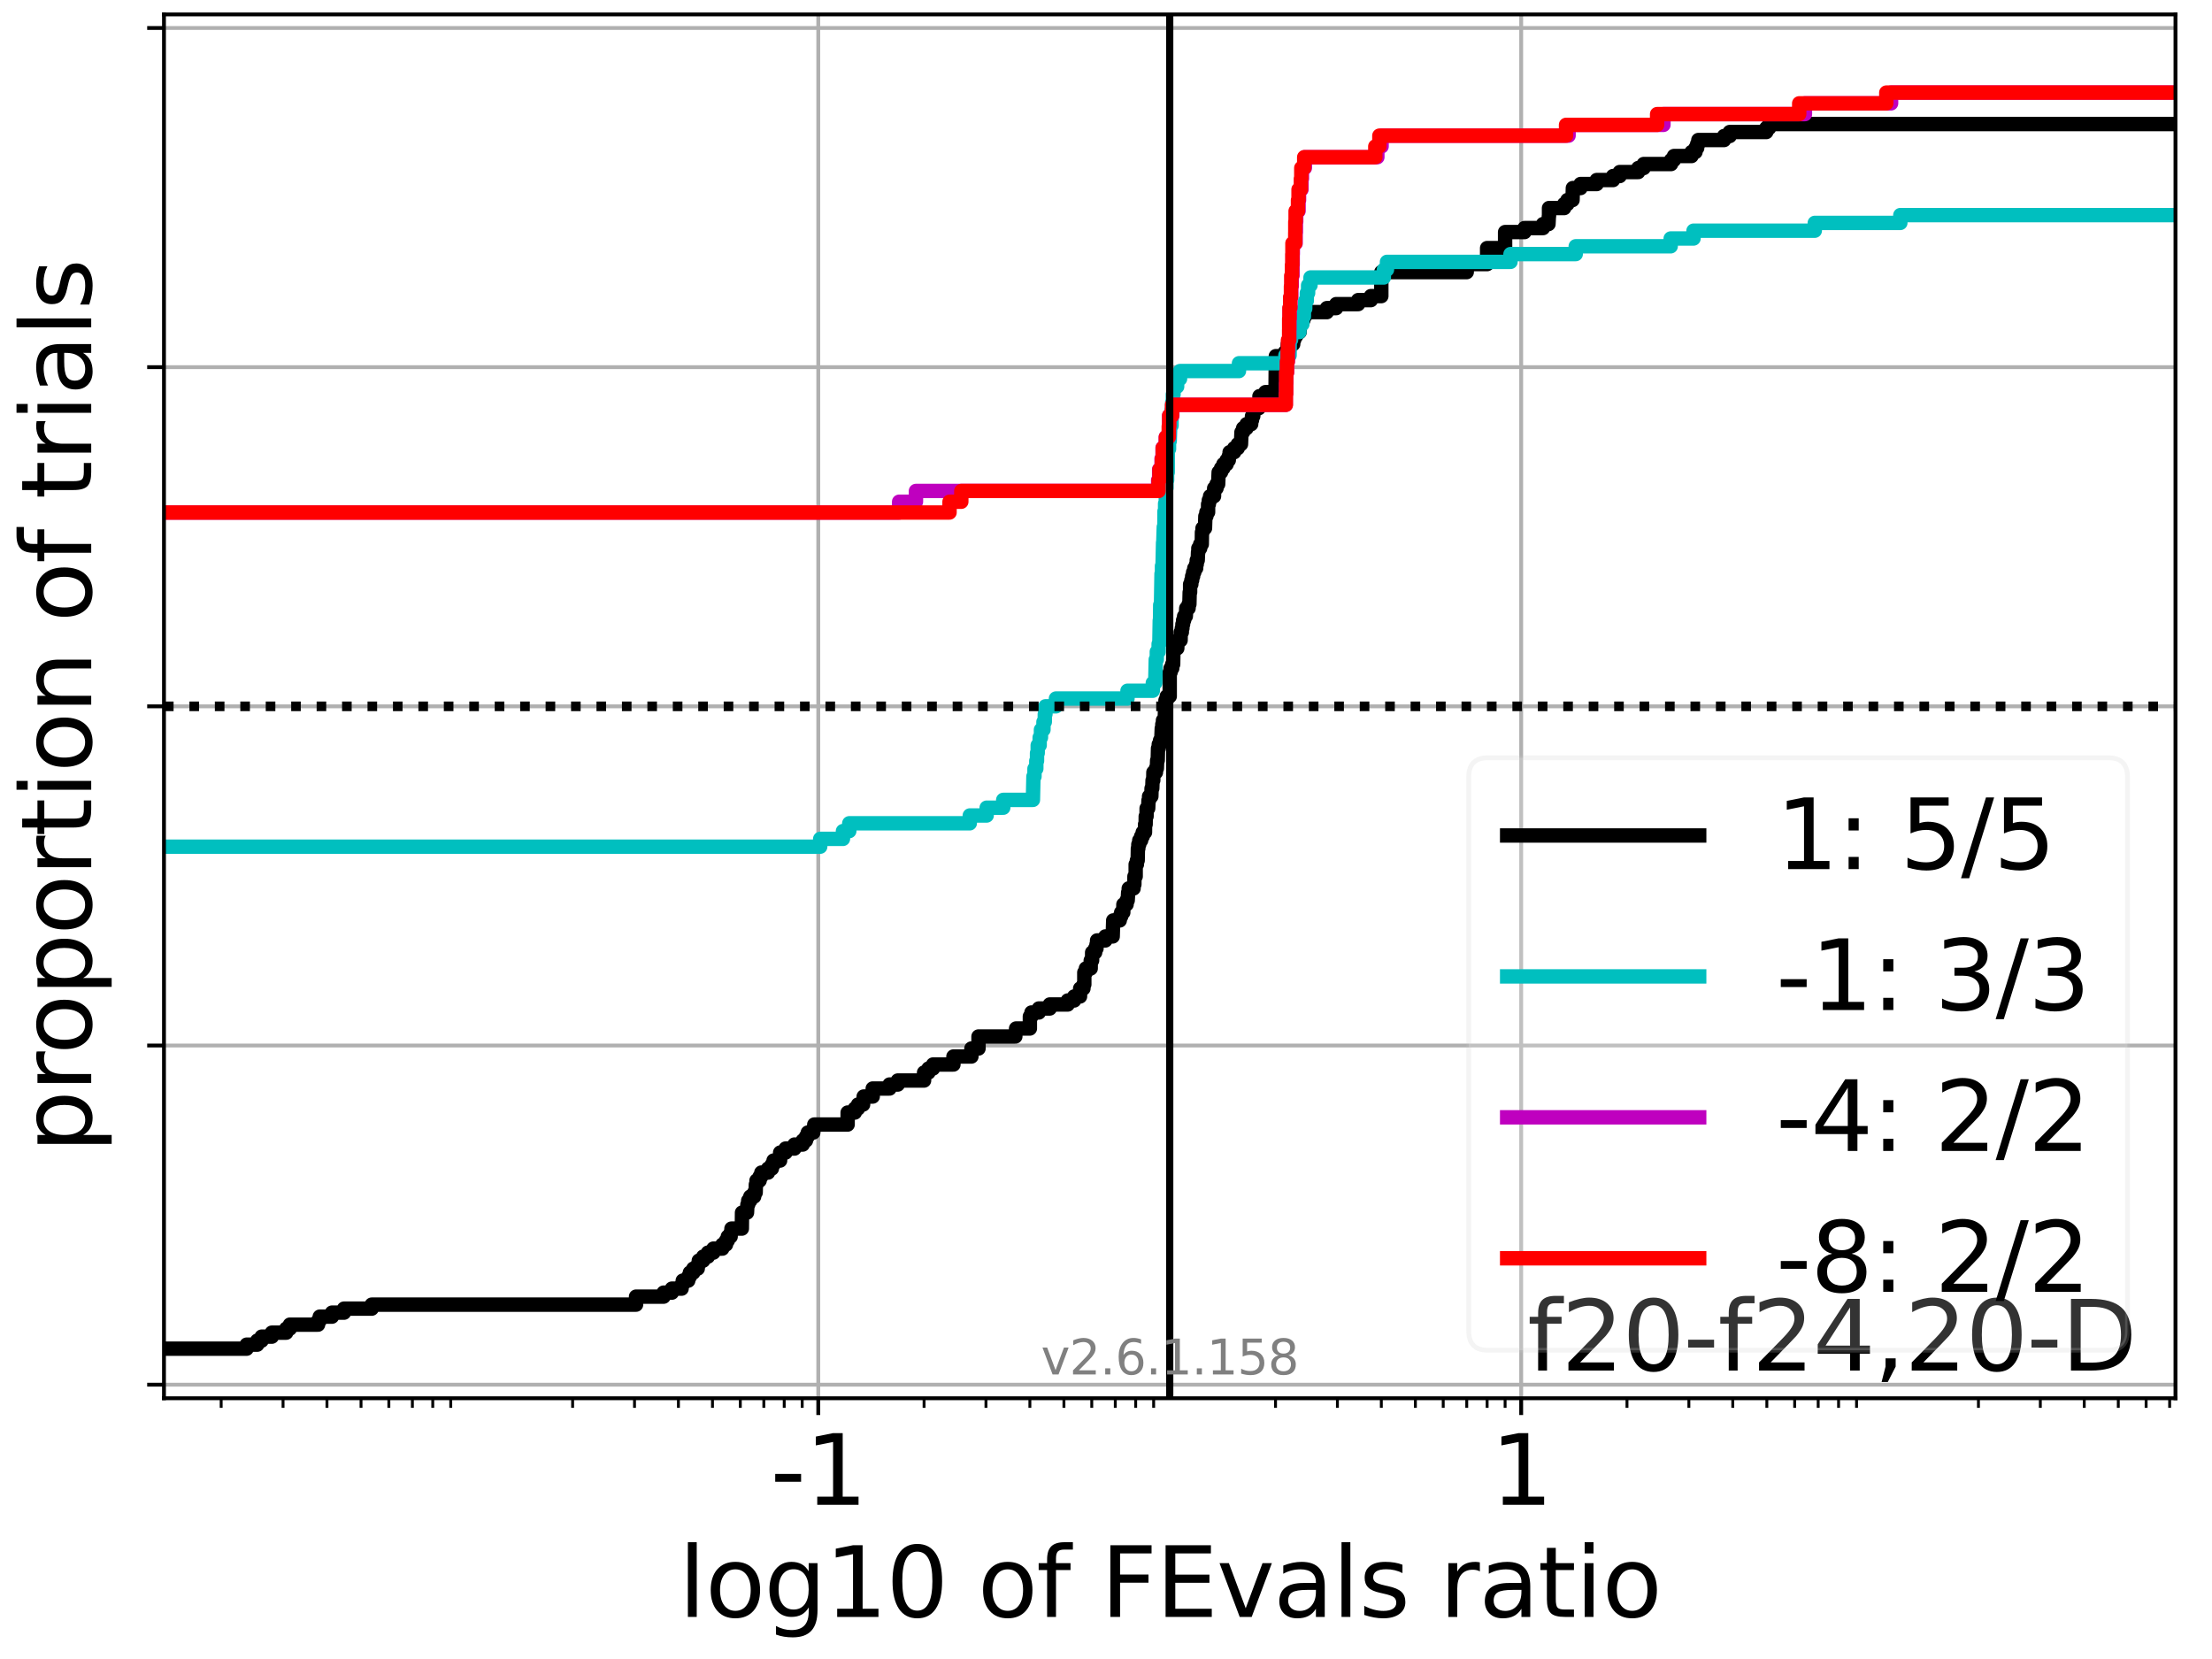<?xml version="1.0" encoding="utf-8" standalone="no"?>
<!DOCTYPE svg PUBLIC "-//W3C//DTD SVG 1.1//EN"
  "http://www.w3.org/Graphics/SVG/1.1/DTD/svg11.dtd">
<svg xmlns:xlink="http://www.w3.org/1999/xlink" width="460.8pt" height="345.6pt" viewBox="0 0 460.8 345.6" xmlns="http://www.w3.org/2000/svg" version="1.1">
 <defs>
  <style type="text/css">*{stroke-linejoin: round; stroke-linecap: butt}</style>
 </defs>
 <g id="figure_1">
  <g id="patch_1">
   <path d="M 0 345.6 
L 460.8 345.6 
L 460.8 0 
L 0 0 
z
" style="fill: #ffffff"/>
  </g>
  <g id="axes_1">
   <g id="patch_2">
    <path d="M 34.16 291.28 
L 453.192 291.28 
L 453.192 3 
L 34.16 3 
z
" style="fill: #ffffff"/>
   </g>
   <g id="matplotlib.axis_1">
    <g id="xtick_1">
     <g id="line2d_1">
      <path d="M 170.462 291.28 
L 170.462 3 
" clip-path="url(#p1297ec4965)" style="fill: none; stroke: #b0b0b0; stroke-width: 0.8; stroke-linecap: square"/>
     </g>
     <g id="line2d_2">
      <defs>
       <path id="mcdd90c1f9f" d="M 0 0 
L 0 3.5 
" style="stroke: #000000; stroke-width: 0.8"/>
      </defs>
      <g>
       <use xlink:href="#mcdd90c1f9f" x="170.462" y="291.28" style="stroke: #000000; stroke-width: 0.8"/>
      </g>
     </g>
     <g id="text_1">
      <!-- -1 -->
      <g transform="translate(160.491 313.477)scale(0.2 -0.2)">
       <defs>
        <path id="DejaVuSans-2d" d="M 313 2009 
L 1997 2009 
L 1997 1497 
L 313 1497 
L 313 2009 
z
" transform="scale(0.016)"/>
        <path id="DejaVuSans-31" d="M 794 531 
L 1825 531 
L 1825 4091 
L 703 3866 
L 703 4441 
L 1819 4666 
L 2450 4666 
L 2450 531 
L 3481 531 
L 3481 0 
L 794 0 
L 794 531 
z
" transform="scale(0.016)"/>
       </defs>
       <use xlink:href="#DejaVuSans-2d"/>
       <use xlink:href="#DejaVuSans-31" x="36.084"/>
      </g>
     </g>
    </g>
    <g id="xtick_2">
     <g id="line2d_3">
      <path d="M 316.89 291.28 
L 316.89 3 
" clip-path="url(#p1297ec4965)" style="fill: none; stroke: #b0b0b0; stroke-width: 0.8; stroke-linecap: square"/>
     </g>
     <g id="line2d_4">
      <g>
       <use xlink:href="#mcdd90c1f9f" x="316.89" y="291.28" style="stroke: #000000; stroke-width: 0.8"/>
      </g>
     </g>
     <g id="text_2">
      <!-- 1 -->
      <g transform="translate(310.528 313.477)scale(0.2 -0.2)">
       <use xlink:href="#DejaVuSans-31"/>
      </g>
     </g>
    </g>
    <g id="xtick_3">
     <g id="line2d_5">
      <defs>
       <path id="ma60622a183" d="M 0 0 
L 0 2 
" style="stroke: #000000; stroke-width: 0.6"/>
      </defs>
      <g>
       <use xlink:href="#ma60622a183" x="46.073" y="291.28" style="stroke: #000000; stroke-width: 0.6"/>
      </g>
     </g>
    </g>
    <g id="xtick_4">
     <g id="line2d_6">
      <g>
       <use xlink:href="#ma60622a183" x="58.965" y="291.28" style="stroke: #000000; stroke-width: 0.6"/>
      </g>
     </g>
    </g>
    <g id="xtick_5">
     <g id="line2d_7">
      <g>
       <use xlink:href="#ma60622a183" x="68.113" y="291.28" style="stroke: #000000; stroke-width: 0.6"/>
      </g>
     </g>
    </g>
    <g id="xtick_6">
     <g id="line2d_8">
      <g>
       <use xlink:href="#ma60622a183" x="75.208" y="291.28" style="stroke: #000000; stroke-width: 0.6"/>
      </g>
     </g>
    </g>
    <g id="xtick_7">
     <g id="line2d_9">
      <g>
       <use xlink:href="#ma60622a183" x="81.005" y="291.28" style="stroke: #000000; stroke-width: 0.6"/>
      </g>
     </g>
    </g>
    <g id="xtick_8">
     <g id="line2d_10">
      <g>
       <use xlink:href="#ma60622a183" x="85.907" y="291.28" style="stroke: #000000; stroke-width: 0.6"/>
      </g>
     </g>
    </g>
    <g id="xtick_9">
     <g id="line2d_11">
      <g>
       <use xlink:href="#ma60622a183" x="90.152" y="291.28" style="stroke: #000000; stroke-width: 0.6"/>
      </g>
     </g>
    </g>
    <g id="xtick_10">
     <g id="line2d_12">
      <g>
       <use xlink:href="#ma60622a183" x="93.898" y="291.28" style="stroke: #000000; stroke-width: 0.6"/>
      </g>
     </g>
    </g>
    <g id="xtick_11">
     <g id="line2d_13">
      <g>
       <use xlink:href="#ma60622a183" x="119.287" y="291.28" style="stroke: #000000; stroke-width: 0.6"/>
      </g>
     </g>
    </g>
    <g id="xtick_12">
     <g id="line2d_14">
      <g>
       <use xlink:href="#ma60622a183" x="132.18" y="291.28" style="stroke: #000000; stroke-width: 0.6"/>
      </g>
     </g>
    </g>
    <g id="xtick_13">
     <g id="line2d_15">
      <g>
       <use xlink:href="#ma60622a183" x="141.327" y="291.28" style="stroke: #000000; stroke-width: 0.6"/>
      </g>
     </g>
    </g>
    <g id="xtick_14">
     <g id="line2d_16">
      <g>
       <use xlink:href="#ma60622a183" x="148.422" y="291.28" style="stroke: #000000; stroke-width: 0.6"/>
      </g>
     </g>
    </g>
    <g id="xtick_15">
     <g id="line2d_17">
      <g>
       <use xlink:href="#ma60622a183" x="154.219" y="291.28" style="stroke: #000000; stroke-width: 0.6"/>
      </g>
     </g>
    </g>
    <g id="xtick_16">
     <g id="line2d_18">
      <g>
       <use xlink:href="#ma60622a183" x="159.121" y="291.28" style="stroke: #000000; stroke-width: 0.6"/>
      </g>
     </g>
    </g>
    <g id="xtick_17">
     <g id="line2d_19">
      <g>
       <use xlink:href="#ma60622a183" x="163.367" y="291.28" style="stroke: #000000; stroke-width: 0.6"/>
      </g>
     </g>
    </g>
    <g id="xtick_18">
     <g id="line2d_20">
      <g>
       <use xlink:href="#ma60622a183" x="167.112" y="291.28" style="stroke: #000000; stroke-width: 0.6"/>
      </g>
     </g>
    </g>
    <g id="xtick_19">
     <g id="line2d_21">
      <g>
       <use xlink:href="#ma60622a183" x="192.501" y="291.28" style="stroke: #000000; stroke-width: 0.6"/>
      </g>
     </g>
    </g>
    <g id="xtick_20">
     <g id="line2d_22">
      <g>
       <use xlink:href="#ma60622a183" x="205.394" y="291.28" style="stroke: #000000; stroke-width: 0.6"/>
      </g>
     </g>
    </g>
    <g id="xtick_21">
     <g id="line2d_23">
      <g>
       <use xlink:href="#ma60622a183" x="214.541" y="291.28" style="stroke: #000000; stroke-width: 0.6"/>
      </g>
     </g>
    </g>
    <g id="xtick_22">
     <g id="line2d_24">
      <g>
       <use xlink:href="#ma60622a183" x="221.636" y="291.28" style="stroke: #000000; stroke-width: 0.6"/>
      </g>
     </g>
    </g>
    <g id="xtick_23">
     <g id="line2d_25">
      <g>
       <use xlink:href="#ma60622a183" x="227.434" y="291.28" style="stroke: #000000; stroke-width: 0.6"/>
      </g>
     </g>
    </g>
    <g id="xtick_24">
     <g id="line2d_26">
      <g>
       <use xlink:href="#ma60622a183" x="232.335" y="291.28" style="stroke: #000000; stroke-width: 0.6"/>
      </g>
     </g>
    </g>
    <g id="xtick_25">
     <g id="line2d_27">
      <g>
       <use xlink:href="#ma60622a183" x="236.581" y="291.28" style="stroke: #000000; stroke-width: 0.6"/>
      </g>
     </g>
    </g>
    <g id="xtick_26">
     <g id="line2d_28">
      <g>
       <use xlink:href="#ma60622a183" x="240.326" y="291.28" style="stroke: #000000; stroke-width: 0.6"/>
      </g>
     </g>
    </g>
    <g id="xtick_27">
     <g id="line2d_29">
      <g>
       <use xlink:href="#ma60622a183" x="265.716" y="291.28" style="stroke: #000000; stroke-width: 0.6"/>
      </g>
     </g>
    </g>
    <g id="xtick_28">
     <g id="line2d_30">
      <g>
       <use xlink:href="#ma60622a183" x="278.608" y="291.28" style="stroke: #000000; stroke-width: 0.6"/>
      </g>
     </g>
    </g>
    <g id="xtick_29">
     <g id="line2d_31">
      <g>
       <use xlink:href="#ma60622a183" x="287.755" y="291.28" style="stroke: #000000; stroke-width: 0.6"/>
      </g>
     </g>
    </g>
    <g id="xtick_30">
     <g id="line2d_32">
      <g>
       <use xlink:href="#ma60622a183" x="294.851" y="291.28" style="stroke: #000000; stroke-width: 0.6"/>
      </g>
     </g>
    </g>
    <g id="xtick_31">
     <g id="line2d_33">
      <g>
       <use xlink:href="#ma60622a183" x="300.648" y="291.28" style="stroke: #000000; stroke-width: 0.6"/>
      </g>
     </g>
    </g>
    <g id="xtick_32">
     <g id="line2d_34">
      <g>
       <use xlink:href="#ma60622a183" x="305.549" y="291.28" style="stroke: #000000; stroke-width: 0.6"/>
      </g>
     </g>
    </g>
    <g id="xtick_33">
     <g id="line2d_35">
      <g>
       <use xlink:href="#ma60622a183" x="309.795" y="291.28" style="stroke: #000000; stroke-width: 0.6"/>
      </g>
     </g>
    </g>
    <g id="xtick_34">
     <g id="line2d_36">
      <g>
       <use xlink:href="#ma60622a183" x="313.54" y="291.28" style="stroke: #000000; stroke-width: 0.6"/>
      </g>
     </g>
    </g>
    <g id="xtick_35">
     <g id="line2d_37">
      <g>
       <use xlink:href="#ma60622a183" x="338.93" y="291.28" style="stroke: #000000; stroke-width: 0.6"/>
      </g>
     </g>
    </g>
    <g id="xtick_36">
     <g id="line2d_38">
      <g>
       <use xlink:href="#ma60622a183" x="351.822" y="291.28" style="stroke: #000000; stroke-width: 0.6"/>
      </g>
     </g>
    </g>
    <g id="xtick_37">
     <g id="line2d_39">
      <g>
       <use xlink:href="#ma60622a183" x="360.97" y="291.28" style="stroke: #000000; stroke-width: 0.6"/>
      </g>
     </g>
    </g>
    <g id="xtick_38">
     <g id="line2d_40">
      <g>
       <use xlink:href="#ma60622a183" x="368.065" y="291.28" style="stroke: #000000; stroke-width: 0.6"/>
      </g>
     </g>
    </g>
    <g id="xtick_39">
     <g id="line2d_41">
      <g>
       <use xlink:href="#ma60622a183" x="373.862" y="291.28" style="stroke: #000000; stroke-width: 0.6"/>
      </g>
     </g>
    </g>
    <g id="xtick_40">
     <g id="line2d_42">
      <g>
       <use xlink:href="#ma60622a183" x="378.763" y="291.28" style="stroke: #000000; stroke-width: 0.6"/>
      </g>
     </g>
    </g>
    <g id="xtick_41">
     <g id="line2d_43">
      <g>
       <use xlink:href="#ma60622a183" x="383.009" y="291.28" style="stroke: #000000; stroke-width: 0.6"/>
      </g>
     </g>
    </g>
    <g id="xtick_42">
     <g id="line2d_44">
      <g>
       <use xlink:href="#ma60622a183" x="386.754" y="291.28" style="stroke: #000000; stroke-width: 0.6"/>
      </g>
     </g>
    </g>
    <g id="xtick_43">
     <g id="line2d_45">
      <g>
       <use xlink:href="#ma60622a183" x="412.144" y="291.28" style="stroke: #000000; stroke-width: 0.6"/>
      </g>
     </g>
    </g>
    <g id="xtick_44">
     <g id="line2d_46">
      <g>
       <use xlink:href="#ma60622a183" x="425.036" y="291.28" style="stroke: #000000; stroke-width: 0.6"/>
      </g>
     </g>
    </g>
    <g id="xtick_45">
     <g id="line2d_47">
      <g>
       <use xlink:href="#ma60622a183" x="434.184" y="291.28" style="stroke: #000000; stroke-width: 0.6"/>
      </g>
     </g>
    </g>
    <g id="xtick_46">
     <g id="line2d_48">
      <g>
       <use xlink:href="#ma60622a183" x="441.279" y="291.28" style="stroke: #000000; stroke-width: 0.6"/>
      </g>
     </g>
    </g>
    <g id="xtick_47">
     <g id="line2d_49">
      <g>
       <use xlink:href="#ma60622a183" x="447.076" y="291.28" style="stroke: #000000; stroke-width: 0.6"/>
      </g>
     </g>
    </g>
    <g id="xtick_48">
     <g id="line2d_50">
      <g>
       <use xlink:href="#ma60622a183" x="451.978" y="291.28" style="stroke: #000000; stroke-width: 0.6"/>
      </g>
     </g>
    </g>
    <g id="text_3">
     <!-- log10 of FEvals ratio -->
     <g transform="translate(141.371 336.833)scale(0.2 -0.2)">
      <defs>
       <path id="DejaVuSans-6c" d="M 603 4863 
L 1178 4863 
L 1178 0 
L 603 0 
L 603 4863 
z
" transform="scale(0.016)"/>
       <path id="DejaVuSans-6f" d="M 1959 3097 
Q 1497 3097 1228 2736 
Q 959 2375 959 1747 
Q 959 1119 1226 758 
Q 1494 397 1959 397 
Q 2419 397 2687 759 
Q 2956 1122 2956 1747 
Q 2956 2369 2687 2733 
Q 2419 3097 1959 3097 
z
M 1959 3584 
Q 2709 3584 3137 3096 
Q 3566 2609 3566 1747 
Q 3566 888 3137 398 
Q 2709 -91 1959 -91 
Q 1206 -91 779 398 
Q 353 888 353 1747 
Q 353 2609 779 3096 
Q 1206 3584 1959 3584 
z
" transform="scale(0.016)"/>
       <path id="DejaVuSans-67" d="M 2906 1791 
Q 2906 2416 2648 2759 
Q 2391 3103 1925 3103 
Q 1463 3103 1205 2759 
Q 947 2416 947 1791 
Q 947 1169 1205 825 
Q 1463 481 1925 481 
Q 2391 481 2648 825 
Q 2906 1169 2906 1791 
z
M 3481 434 
Q 3481 -459 3084 -895 
Q 2688 -1331 1869 -1331 
Q 1566 -1331 1297 -1286 
Q 1028 -1241 775 -1147 
L 775 -588 
Q 1028 -725 1275 -790 
Q 1522 -856 1778 -856 
Q 2344 -856 2625 -561 
Q 2906 -266 2906 331 
L 2906 616 
Q 2728 306 2450 153 
Q 2172 0 1784 0 
Q 1141 0 747 490 
Q 353 981 353 1791 
Q 353 2603 747 3093 
Q 1141 3584 1784 3584 
Q 2172 3584 2450 3431 
Q 2728 3278 2906 2969 
L 2906 3500 
L 3481 3500 
L 3481 434 
z
" transform="scale(0.016)"/>
       <path id="DejaVuSans-30" d="M 2034 4250 
Q 1547 4250 1301 3770 
Q 1056 3291 1056 2328 
Q 1056 1369 1301 889 
Q 1547 409 2034 409 
Q 2525 409 2770 889 
Q 3016 1369 3016 2328 
Q 3016 3291 2770 3770 
Q 2525 4250 2034 4250 
z
M 2034 4750 
Q 2819 4750 3233 4129 
Q 3647 3509 3647 2328 
Q 3647 1150 3233 529 
Q 2819 -91 2034 -91 
Q 1250 -91 836 529 
Q 422 1150 422 2328 
Q 422 3509 836 4129 
Q 1250 4750 2034 4750 
z
" transform="scale(0.016)"/>
       <path id="DejaVuSans-20" transform="scale(0.016)"/>
       <path id="DejaVuSans-66" d="M 2375 4863 
L 2375 4384 
L 1825 4384 
Q 1516 4384 1395 4259 
Q 1275 4134 1275 3809 
L 1275 3500 
L 2222 3500 
L 2222 3053 
L 1275 3053 
L 1275 0 
L 697 0 
L 697 3053 
L 147 3053 
L 147 3500 
L 697 3500 
L 697 3744 
Q 697 4328 969 4595 
Q 1241 4863 1831 4863 
L 2375 4863 
z
" transform="scale(0.016)"/>
       <path id="DejaVuSans-46" d="M 628 4666 
L 3309 4666 
L 3309 4134 
L 1259 4134 
L 1259 2759 
L 3109 2759 
L 3109 2228 
L 1259 2228 
L 1259 0 
L 628 0 
L 628 4666 
z
" transform="scale(0.016)"/>
       <path id="DejaVuSans-45" d="M 628 4666 
L 3578 4666 
L 3578 4134 
L 1259 4134 
L 1259 2753 
L 3481 2753 
L 3481 2222 
L 1259 2222 
L 1259 531 
L 3634 531 
L 3634 0 
L 628 0 
L 628 4666 
z
" transform="scale(0.016)"/>
       <path id="DejaVuSans-76" d="M 191 3500 
L 800 3500 
L 1894 563 
L 2988 3500 
L 3597 3500 
L 2284 0 
L 1503 0 
L 191 3500 
z
" transform="scale(0.016)"/>
       <path id="DejaVuSans-61" d="M 2194 1759 
Q 1497 1759 1228 1600 
Q 959 1441 959 1056 
Q 959 750 1161 570 
Q 1363 391 1709 391 
Q 2188 391 2477 730 
Q 2766 1069 2766 1631 
L 2766 1759 
L 2194 1759 
z
M 3341 1997 
L 3341 0 
L 2766 0 
L 2766 531 
Q 2569 213 2275 61 
Q 1981 -91 1556 -91 
Q 1019 -91 701 211 
Q 384 513 384 1019 
Q 384 1609 779 1909 
Q 1175 2209 1959 2209 
L 2766 2209 
L 2766 2266 
Q 2766 2663 2505 2880 
Q 2244 3097 1772 3097 
Q 1472 3097 1187 3025 
Q 903 2953 641 2809 
L 641 3341 
Q 956 3463 1253 3523 
Q 1550 3584 1831 3584 
Q 2591 3584 2966 3190 
Q 3341 2797 3341 1997 
z
" transform="scale(0.016)"/>
       <path id="DejaVuSans-73" d="M 2834 3397 
L 2834 2853 
Q 2591 2978 2328 3040 
Q 2066 3103 1784 3103 
Q 1356 3103 1142 2972 
Q 928 2841 928 2578 
Q 928 2378 1081 2264 
Q 1234 2150 1697 2047 
L 1894 2003 
Q 2506 1872 2764 1633 
Q 3022 1394 3022 966 
Q 3022 478 2636 193 
Q 2250 -91 1575 -91 
Q 1294 -91 989 -36 
Q 684 19 347 128 
L 347 722 
Q 666 556 975 473 
Q 1284 391 1588 391 
Q 1994 391 2212 530 
Q 2431 669 2431 922 
Q 2431 1156 2273 1281 
Q 2116 1406 1581 1522 
L 1381 1569 
Q 847 1681 609 1914 
Q 372 2147 372 2553 
Q 372 3047 722 3315 
Q 1072 3584 1716 3584 
Q 2034 3584 2315 3537 
Q 2597 3491 2834 3397 
z
" transform="scale(0.016)"/>
       <path id="DejaVuSans-72" d="M 2631 2963 
Q 2534 3019 2420 3045 
Q 2306 3072 2169 3072 
Q 1681 3072 1420 2755 
Q 1159 2438 1159 1844 
L 1159 0 
L 581 0 
L 581 3500 
L 1159 3500 
L 1159 2956 
Q 1341 3275 1631 3429 
Q 1922 3584 2338 3584 
Q 2397 3584 2469 3576 
Q 2541 3569 2628 3553 
L 2631 2963 
z
" transform="scale(0.016)"/>
       <path id="DejaVuSans-74" d="M 1172 4494 
L 1172 3500 
L 2356 3500 
L 2356 3053 
L 1172 3053 
L 1172 1153 
Q 1172 725 1289 603 
Q 1406 481 1766 481 
L 2356 481 
L 2356 0 
L 1766 0 
Q 1100 0 847 248 
Q 594 497 594 1153 
L 594 3053 
L 172 3053 
L 172 3500 
L 594 3500 
L 594 4494 
L 1172 4494 
z
" transform="scale(0.016)"/>
       <path id="DejaVuSans-69" d="M 603 3500 
L 1178 3500 
L 1178 0 
L 603 0 
L 603 3500 
z
M 603 4863 
L 1178 4863 
L 1178 4134 
L 603 4134 
L 603 4863 
z
" transform="scale(0.016)"/>
      </defs>
      <use xlink:href="#DejaVuSans-6c"/>
      <use xlink:href="#DejaVuSans-6f" x="27.783"/>
      <use xlink:href="#DejaVuSans-67" x="88.965"/>
      <use xlink:href="#DejaVuSans-31" x="152.441"/>
      <use xlink:href="#DejaVuSans-30" x="216.064"/>
      <use xlink:href="#DejaVuSans-20" x="279.688"/>
      <use xlink:href="#DejaVuSans-6f" x="311.475"/>
      <use xlink:href="#DejaVuSans-66" x="372.656"/>
      <use xlink:href="#DejaVuSans-20" x="407.861"/>
      <use xlink:href="#DejaVuSans-46" x="439.648"/>
      <use xlink:href="#DejaVuSans-45" x="497.168"/>
      <use xlink:href="#DejaVuSans-76" x="560.352"/>
      <use xlink:href="#DejaVuSans-61" x="619.531"/>
      <use xlink:href="#DejaVuSans-6c" x="680.811"/>
      <use xlink:href="#DejaVuSans-73" x="708.594"/>
      <use xlink:href="#DejaVuSans-20" x="760.693"/>
      <use xlink:href="#DejaVuSans-72" x="792.48"/>
      <use xlink:href="#DejaVuSans-61" x="833.594"/>
      <use xlink:href="#DejaVuSans-74" x="894.873"/>
      <use xlink:href="#DejaVuSans-69" x="934.082"/>
      <use xlink:href="#DejaVuSans-6f" x="961.865"/>
     </g>
    </g>
   </g>
   <g id="matplotlib.axis_2">
    <g id="ytick_1">
     <g id="line2d_51">
      <path d="M 34.16 288.454 
L 453.192 288.454 
" clip-path="url(#p1297ec4965)" style="fill: none; stroke: #b0b0b0; stroke-width: 0.8; stroke-linecap: square"/>
     </g>
     <g id="line2d_52">
      <defs>
       <path id="mad580f0275" d="M 0 0 
L -3.5 0 
" style="stroke: #000000; stroke-width: 0.8"/>
      </defs>
      <g>
       <use xlink:href="#mad580f0275" x="34.16" y="288.454" style="stroke: #000000; stroke-width: 0.8"/>
      </g>
     </g>
    </g>
    <g id="ytick_2">
     <g id="line2d_53">
      <path d="M 34.16 217.797 
L 453.192 217.797 
" clip-path="url(#p1297ec4965)" style="fill: none; stroke: #b0b0b0; stroke-width: 0.8; stroke-linecap: square"/>
     </g>
     <g id="line2d_54">
      <g>
       <use xlink:href="#mad580f0275" x="34.16" y="217.797" style="stroke: #000000; stroke-width: 0.8"/>
      </g>
     </g>
    </g>
    <g id="ytick_3">
     <g id="line2d_55">
      <path d="M 34.16 147.14 
L 453.192 147.14 
" clip-path="url(#p1297ec4965)" style="fill: none; stroke: #b0b0b0; stroke-width: 0.8; stroke-linecap: square"/>
     </g>
     <g id="line2d_56">
      <g>
       <use xlink:href="#mad580f0275" x="34.16" y="147.14" style="stroke: #000000; stroke-width: 0.8"/>
      </g>
     </g>
    </g>
    <g id="ytick_4">
     <g id="line2d_57">
      <path d="M 34.16 76.483 
L 453.192 76.483 
" clip-path="url(#p1297ec4965)" style="fill: none; stroke: #b0b0b0; stroke-width: 0.8; stroke-linecap: square"/>
     </g>
     <g id="line2d_58">
      <g>
       <use xlink:href="#mad580f0275" x="34.16" y="76.483" style="stroke: #000000; stroke-width: 0.8"/>
      </g>
     </g>
    </g>
    <g id="ytick_5">
     <g id="line2d_59">
      <path d="M 34.16 5.826 
L 453.192 5.826 
" clip-path="url(#p1297ec4965)" style="fill: none; stroke: #b0b0b0; stroke-width: 0.8; stroke-linecap: square"/>
     </g>
     <g id="line2d_60">
      <g>
       <use xlink:href="#mad580f0275" x="34.16" y="5.826" style="stroke: #000000; stroke-width: 0.8"/>
      </g>
     </g>
    </g>
    <g id="text_4">
     <!-- proportion of trials -->
     <g transform="translate(19.001 240.146)rotate(-90)scale(0.2 -0.2)">
      <defs>
       <path id="DejaVuSans-70" d="M 1159 525 
L 1159 -1331 
L 581 -1331 
L 581 3500 
L 1159 3500 
L 1159 2969 
Q 1341 3281 1617 3432 
Q 1894 3584 2278 3584 
Q 2916 3584 3314 3078 
Q 3713 2572 3713 1747 
Q 3713 922 3314 415 
Q 2916 -91 2278 -91 
Q 1894 -91 1617 61 
Q 1341 213 1159 525 
z
M 3116 1747 
Q 3116 2381 2855 2742 
Q 2594 3103 2138 3103 
Q 1681 3103 1420 2742 
Q 1159 2381 1159 1747 
Q 1159 1113 1420 752 
Q 1681 391 2138 391 
Q 2594 391 2855 752 
Q 3116 1113 3116 1747 
z
" transform="scale(0.016)"/>
       <path id="DejaVuSans-6e" d="M 3513 2113 
L 3513 0 
L 2938 0 
L 2938 2094 
Q 2938 2591 2744 2837 
Q 2550 3084 2163 3084 
Q 1697 3084 1428 2787 
Q 1159 2491 1159 1978 
L 1159 0 
L 581 0 
L 581 3500 
L 1159 3500 
L 1159 2956 
Q 1366 3272 1645 3428 
Q 1925 3584 2291 3584 
Q 2894 3584 3203 3211 
Q 3513 2838 3513 2113 
z
" transform="scale(0.016)"/>
      </defs>
      <use xlink:href="#DejaVuSans-70"/>
      <use xlink:href="#DejaVuSans-72" x="63.477"/>
      <use xlink:href="#DejaVuSans-6f" x="102.34"/>
      <use xlink:href="#DejaVuSans-70" x="163.521"/>
      <use xlink:href="#DejaVuSans-6f" x="226.998"/>
      <use xlink:href="#DejaVuSans-72" x="288.18"/>
      <use xlink:href="#DejaVuSans-74" x="329.293"/>
      <use xlink:href="#DejaVuSans-69" x="368.502"/>
      <use xlink:href="#DejaVuSans-6f" x="396.285"/>
      <use xlink:href="#DejaVuSans-6e" x="457.467"/>
      <use xlink:href="#DejaVuSans-20" x="520.846"/>
      <use xlink:href="#DejaVuSans-6f" x="552.633"/>
      <use xlink:href="#DejaVuSans-66" x="613.814"/>
      <use xlink:href="#DejaVuSans-20" x="649.02"/>
      <use xlink:href="#DejaVuSans-74" x="680.807"/>
      <use xlink:href="#DejaVuSans-72" x="720.016"/>
      <use xlink:href="#DejaVuSans-69" x="761.129"/>
      <use xlink:href="#DejaVuSans-61" x="788.912"/>
      <use xlink:href="#DejaVuSans-6c" x="850.191"/>
      <use xlink:href="#DejaVuSans-73" x="877.975"/>
     </g>
    </g>
   </g>
   <g id="line2d_61">
    <path d="M 34.16 280.95 
L 51.385 280.95 
L 51.385 280.117 
L 53.588 280.117 
L 53.588 279.283 
L 54.506 279.283 
L 54.506 278.449 
L 56.63 278.449 
L 56.63 277.616 
L 59.628 277.616 
L 59.628 276.782 
L 60.389 276.782 
L 60.389 275.948 
L 66.258 275.948 
L 66.258 275.114 
L 66.613 275.114 
L 66.613 274.281 
L 69.158 274.281 
L 69.158 273.447 
L 71.665 273.447 
L 71.665 272.613 
L 77.437 272.613 
L 77.437 271.78 
L 132.499 271.78 
L 132.499 270.112 
L 138.243 270.112 
L 138.243 269.278 
L 139.967 269.278 
L 139.967 268.445 
L 141.988 268.445 
L 141.988 267.611 
L 142.229 267.611 
L 142.229 266.777 
L 143.37 266.777 
L 143.37 265.944 
L 143.712 265.944 
L 143.712 265.11 
L 144.433 265.11 
L 144.433 264.276 
L 145.351 264.276 
L 145.351 263.442 
L 145.574 263.442 
L 145.574 262.609 
L 146.491 262.609 
L 146.491 261.775 
L 147.475 261.775 
L 147.475 260.941 
L 148.616 260.941 
L 148.616 260.108 
L 150.473 260.108 
L 150.473 259.274 
L 151.234 259.274 
L 151.234 258.44 
L 151.614 258.44 
L 151.614 257.606 
L 152.209 257.606 
L 152.209 256.773 
L 152.375 256.773 
L 152.375 255.939 
L 154.539 255.939 
L 154.574 252.604 
L 155.616 252.604 
L 155.698 250.937 
L 155.868 250.937 
L 155.868 250.103 
L 156.298 250.103 
L 156.298 249.269 
L 157.102 249.269 
L 157.102 248.436 
L 157.422 248.436 
L 157.458 246.768 
L 157.592 246.768 
L 157.592 245.935 
L 158.243 245.935 
L 158.243 245.101 
L 158.599 245.101 
L 158.599 244.267 
L 160.003 244.267 
L 160.003 243.433 
L 160.794 243.433 
L 160.794 242.6 
L 161.144 242.6 
L 161.144 241.766 
L 162.51 241.766 
L 162.518 240.099 
L 163.651 240.099 
L 163.651 239.265 
L 165.498 239.265 
L 165.498 238.431 
L 167.222 238.431 
L 167.222 237.597 
L 167.903 237.597 
L 167.903 236.764 
L 168.282 236.764 
L 168.282 235.93 
L 169.423 235.93 
L 169.423 235.096 
L 169.627 235.096 
L 169.627 234.263 
L 176.579 234.263 
L 176.579 231.761 
L 178.076 231.761 
L 178.076 230.928 
L 178.744 230.928 
L 178.744 230.094 
L 179.8 230.094 
L 179.8 229.26 
L 179.919 229.26 
L 179.919 228.427 
L 181.803 228.427 
L 181.803 226.759 
L 185.306 226.759 
L 185.306 225.926 
L 187.03 225.926 
L 187.03 225.092 
L 192.501 225.092 
L 192.501 223.424 
L 193.422 223.424 
L 193.422 222.591 
L 194.372 222.591 
L 194.372 221.757 
L 198.618 221.757 
L 198.618 220.09 
L 202.363 220.09 
L 202.363 218.422 
L 203.842 218.422 
L 203.842 215.921 
L 211.511 215.921 
L 211.511 215.087 
L 211.67 215.087 
L 211.67 214.254 
L 214.541 214.254 
L 214.541 211.752 
L 214.87 211.752 
L 214.87 210.919 
L 216.412 210.919 
L 216.412 210.085 
L 218.686 210.085 
L 218.686 209.251 
L 222.431 209.251 
L 222.431 208.418 
L 223.767 208.418 
L 223.767 207.584 
L 224.986 207.584 
L 225.018 205.917 
L 225.701 205.917 
L 225.701 205.083 
L 225.882 205.083 
L 225.882 202.582 
L 226.211 202.582 
L 226.211 201.748 
L 227.212 201.748 
L 227.221 200.081 
L 227.506 200.081 
L 227.512 198.413 
L 228.139 198.413 
L 228.139 197.579 
L 228.422 197.579 
L 228.422 196.746 
L 228.54 196.746 
L 228.54 195.912 
L 230.264 195.912 
L 230.264 195.078 
L 231.795 195.078 
L 231.902 191.743 
L 233.262 191.743 
L 233.262 190.91 
L 233.559 190.91 
L 233.559 190.076 
L 234.001 190.076 
L 234.023 188.409 
L 234.686 188.409 
L 234.686 187.575 
L 234.919 187.575 
L 235.017 185.907 
L 235.135 185.907 
L 235.135 185.074 
L 236.142 185.074 
L 236.142 184.24 
L 236.311 184.24 
L 236.327 182.573 
L 236.581 182.573 
L 236.581 180.072 
L 236.836 180.072 
L 236.836 179.238 
L 237 179.238 
L 237.044 176.737 
L 237.137 176.737 
L 237.137 175.903 
L 237.329 175.903 
L 237.329 175.069 
L 237.717 175.069 
L 237.717 174.236 
L 238.044 174.236 
L 238.044 173.402 
L 238.523 173.402 
L 238.538 171.734 
L 238.657 171.734 
L 238.676 170.067 
L 238.847 170.067 
L 238.861 168.4 
L 239.188 168.4 
L 239.253 166.732 
L 239.371 166.732 
L 239.371 165.898 
L 239.849 165.898 
L 239.891 164.231 
L 240.041 164.231 
L 240.098 162.564 
L 240.247 162.564 
L 240.269 160.896 
L 240.802 160.896 
L 240.802 160.062 
L 240.996 160.062 
L 241.058 158.395 
L 241.176 158.395 
L 241.237 155.894 
L 241.392 155.894 
L 241.392 155.06 
L 241.665 155.06 
L 241.665 154.227 
L 241.912 154.227 
L 242.018 151.725 
L 242.132 151.725 
L 242.132 150.892 
L 242.268 150.892 
L 242.268 150.058 
L 242.627 150.058 
L 242.733 146.723 
L 242.792 146.723 
L 242.792 145.889 
L 243.054 145.889 
L 243.054 145.056 
L 243.676 145.056 
L 243.676 140.053 
L 243.856 140.053 
L 243.856 139.22 
L 244.195 139.22 
L 244.195 138.386 
L 244.391 138.386 
L 244.432 135.885 
L 244.538 135.885 
L 244.538 135.051 
L 245.251 135.051 
L 245.299 133.384 
L 245.941 133.384 
L 245.966 131.716 
L 246.196 131.716 
L 246.196 130.883 
L 246.318 130.883 
L 246.318 130.049 
L 246.461 130.049 
L 246.461 129.215 
L 246.671 129.215 
L 246.671 128.382 
L 247.026 128.382 
L 247.117 126.714 
L 247.602 126.714 
L 247.602 125.88 
L 247.771 125.88 
L 247.833 123.379 
L 247.922 123.379 
L 247.922 121.712 
L 248.177 121.712 
L 248.177 120.878 
L 248.347 120.878 
L 248.347 120.044 
L 248.548 120.044 
L 248.548 119.211 
L 248.793 119.211 
L 248.793 118.377 
L 249.179 118.377 
L 249.179 117.543 
L 249.305 117.543 
L 249.305 116.71 
L 249.508 116.71 
L 249.571 115.042 
L 249.637 115.042 
L 249.637 114.208 
L 250.019 114.208 
L 250.019 113.375 
L 250.353 113.375 
L 250.388 110.874 
L 250.506 110.874 
L 250.506 110.04 
L 251.022 110.04 
L 251.1 107.539 
L 251.313 107.539 
L 251.313 106.705 
L 251.667 106.705 
L 251.667 105.038 
L 251.824 105.038 
L 251.824 104.204 
L 252.079 104.204 
L 252.079 103.37 
L 252.905 103.37 
L 252.934 101.703 
L 253.427 101.703 
L 253.427 100.869 
L 253.762 100.869 
L 253.868 98.368 
L 254.375 98.368 
L 254.375 97.534 
L 254.854 97.534 
L 254.854 96.701 
L 255.526 96.701 
L 255.526 95.867 
L 255.979 95.867 
L 255.979 95.033 
L 256.148 95.033 
L 256.148 94.199 
L 257.101 94.199 
L 257.101 93.366 
L 257.851 93.366 
L 257.851 92.532 
L 258.52 92.532 
L 258.62 90.031 
L 258.967 90.031 
L 258.967 89.197 
L 259.683 89.197 
L 259.683 88.363 
L 260.643 88.363 
L 260.643 87.53 
L 260.814 87.53 
L 260.814 86.696 
L 261.074 86.696 
L 261.154 85.029 
L 262.235 85.029 
L 262.235 84.195 
L 262.366 84.195 
L 262.366 82.528 
L 263.601 82.528 
L 263.601 81.694 
L 265.716 81.694 
L 265.778 74.19 
L 267.672 74.19 
L 267.672 73.357 
L 268.184 73.357 
L 268.274 71.689 
L 269.396 71.689 
L 269.396 70.856 
L 269.589 70.856 
L 269.589 70.022 
L 269.998 70.022 
L 269.998 69.188 
L 270.73 69.188 
L 270.83 66.687 
L 271.513 66.687 
L 271.513 65.853 
L 271.905 65.853 
L 271.905 65.02 
L 276.414 65.02 
L 276.414 64.186 
L 278.357 64.186 
L 278.357 63.352 
L 282.929 63.352 
L 282.929 62.519 
L 285.586 62.519 
L 285.586 61.685 
L 287.755 61.685 
L 287.755 56.683 
L 305.549 56.683 
L 305.549 55.015 
L 309.795 55.015 
L 309.795 51.68 
L 313.54 51.68 
L 313.54 48.345 
L 317.58 48.345 
L 317.58 47.512 
L 321.439 47.512 
L 321.439 46.678 
L 322.575 46.678 
L 322.661 45.011 
L 322.687 45.011 
L 322.687 43.343 
L 325.843 43.343 
L 325.843 42.509 
L 326.52 42.509 
L 326.52 41.676 
L 327.589 41.676 
L 327.656 39.175 
L 329.25 39.175 
L 329.25 38.341 
L 332.622 38.341 
L 332.622 37.507 
L 336.029 37.507 
L 336.029 36.674 
L 337.417 36.674 
L 337.417 35.84 
L 341.276 35.84 
L 341.276 35.006 
L 342.412 35.006 
L 342.412 34.172 
L 348.115 34.172 
L 348.115 33.339 
L 348.717 33.339 
L 348.717 32.505 
L 352.378 32.505 
L 352.378 31.671 
L 353.196 31.671 
L 353.196 30.838 
L 353.553 30.838 
L 353.553 30.004 
L 353.798 30.004 
L 353.798 29.17 
L 359.157 29.17 
L 359.157 28.336 
L 360.333 28.336 
L 360.333 27.503 
L 367.952 27.503 
L 367.952 26.669 
L 368.554 26.669 
L 368.554 25.835 
L 453.192 25.835 
L 453.192 25.835 
" clip-path="url(#p1297ec4965)" style="fill: none; stroke: #000000; stroke-width: 3; stroke-linecap: square"/>
   </g>
   <g id="line2d_62">
    <path clip-path="url(#p1297ec4965)" style="fill: none; stroke: #000000; stroke-width: 3; stroke-linecap: square"/>
   </g>
   <g id="line2d_63">
    <path d="M 34.16 176.377 
L 170.864 176.377 
L 170.864 174.753 
L 175.604 174.753 
L 175.604 173.129 
L 176.919 173.129 
L 176.919 171.504 
L 202.024 171.504 
L 202.024 169.88 
L 205.543 169.88 
L 205.543 168.256 
L 208.992 168.256 
L 208.992 166.632 
L 215.176 166.632 
L 215.285 161.759 
L 215.502 161.759 
L 215.502 160.134 
L 215.881 160.134 
L 215.881 158.51 
L 216.03 158.51 
L 216.03 156.886 
L 216.173 156.886 
L 216.173 155.261 
L 216.582 155.261 
L 216.582 153.637 
L 216.85 153.637 
L 216.85 152.013 
L 217.372 152.013 
L 217.372 150.389 
L 217.65 150.389 
L 217.65 148.764 
L 217.787 148.764 
L 217.787 147.14 
L 219.973 147.14 
L 219.973 145.516 
L 234.876 145.516 
L 234.876 143.891 
L 240.153 143.891 
L 240.153 142.267 
L 240.659 142.267 
L 240.768 137.394 
L 240.985 137.394 
L 240.985 135.77 
L 241.364 135.77 
L 241.364 134.146 
L 241.513 134.146 
L 241.595 129.273 
L 241.656 129.273 
L 241.694 126.024 
L 241.856 126.024 
L 241.965 119.527 
L 242.064 119.527 
L 242.064 117.903 
L 242.182 117.903 
L 242.29 113.03 
L 242.333 113.03 
L 242.439 109.781 
L 242.562 109.781 
L 242.582 106.533 
L 242.711 106.533 
L 242.711 104.908 
L 242.854 104.908 
L 242.855 101.66 
L 242.99 101.66 
L 242.99 100.035 
L 243.133 100.035 
L 243.133 98.411 
L 243.258 98.411 
L 243.27 93.538 
L 243.53 93.538 
L 243.53 91.914 
L 243.671 91.914 
L 243.78 88.665 
L 244.052 88.665 
L 244.059 85.417 
L 244.196 85.417 
L 244.196 83.792 
L 244.331 83.792 
L 244.331 82.168 
L 244.468 82.168 
L 244.468 80.544 
L 245.219 80.544 
L 245.219 78.92 
L 245.822 78.92 
L 245.822 77.295 
L 258.101 77.295 
L 258.101 75.671 
L 267.759 75.671 
L 267.759 74.047 
L 268.645 74.047 
L 268.684 70.798 
L 268.956 70.798 
L 268.956 69.174 
L 270.702 69.174 
L 270.702 67.55 
L 271.304 67.55 
L 271.304 65.925 
L 271.628 65.925 
L 271.628 64.301 
L 271.9 64.301 
L 271.9 62.677 
L 272.23 62.677 
L 272.23 61.052 
L 272.502 61.052 
L 272.502 59.428 
L 273.004 59.428 
L 273.004 57.804 
L 288.281 57.804 
L 288.281 56.179 
L 288.933 56.179 
L 288.933 54.555 
L 314.663 54.555 
L 314.663 52.931 
L 328.253 52.931 
L 328.253 51.307 
L 348.036 51.307 
L 348.036 49.682 
L 352.791 49.682 
L 352.791 48.058 
L 378.052 48.058 
L 378.052 46.434 
L 395.875 46.434 
L 395.875 44.809 
L 453.192 44.809 
L 453.192 44.809 
" clip-path="url(#p1297ec4965)" style="fill: none; stroke: #00bfbf; stroke-width: 3; stroke-linecap: square"/>
   </g>
   <g id="line2d_64">
    <path clip-path="url(#p1297ec4965)" style="fill: none; stroke: #00bfbf; stroke-width: 3; stroke-linecap: square"/>
   </g>
   <g id="line2d_65">
    <path d="M 34.16 106.765 
L 187.309 106.765 
L 187.309 104.522 
L 190.811 104.522 
L 190.811 102.278 
L 241.262 102.278 
L 241.262 100.035 
L 241.472 100.035 
L 241.472 97.792 
L 241.969 97.792 
L 241.969 95.549 
L 242.179 95.549 
L 242.179 93.306 
L 242.848 93.306 
L 242.848 91.063 
L 243.512 91.063 
L 243.512 88.82 
L 243.555 88.82 
L 243.555 86.577 
L 244.219 86.577 
L 244.219 84.334 
L 267.837 84.334 
L 267.837 82.091 
L 267.908 82.091 
L 267.908 79.848 
L 267.962 79.848 
L 267.962 77.605 
L 268.125 77.605 
L 268.125 75.362 
L 268.286 75.362 
L 268.286 73.119 
L 268.381 73.119 
L 268.381 70.875 
L 268.584 70.875 
L 268.584 68.632 
L 268.616 68.632 
L 268.616 66.389 
L 268.669 66.389 
L 268.669 64.146 
L 268.832 64.146 
L 268.832 61.903 
L 268.993 61.903 
L 268.993 59.66 
L 269.088 59.66 
L 269.088 57.417 
L 269.248 57.417 
L 269.248 55.174 
L 269.291 55.174 
L 269.291 52.931 
L 269.317 52.931 
L 269.317 50.688 
L 269.907 50.688 
L 269.907 48.445 
L 269.955 48.445 
L 269.955 46.202 
L 270.024 46.202 
L 270.024 43.959 
L 270.511 43.959 
L 270.511 41.715 
L 270.614 41.715 
L 270.614 39.472 
L 271.118 39.472 
L 271.118 37.229 
L 271.218 37.229 
L 271.218 34.986 
L 271.825 34.986 
L 271.825 32.743 
L 286.927 32.743 
L 286.927 30.5 
L 287.81 30.5 
L 287.81 28.257 
L 326.765 28.257 
L 326.765 26.014 
L 346.525 26.014 
L 346.525 23.771 
L 376.004 23.771 
L 376.004 21.528 
L 393.947 21.528 
L 393.947 19.285 
L 453.192 19.285 
" clip-path="url(#p1297ec4965)" style="fill: none; stroke: #bf00bf; stroke-width: 3; stroke-linecap: square"/>
   </g>
   <g id="line2d_66">
    <path clip-path="url(#p1297ec4965)" style="fill: none; stroke: #bf00bf; stroke-width: 3; stroke-linecap: square"/>
   </g>
   <g id="line2d_67">
    <path d="M 34.16 106.765 
L 197.805 106.765 
L 197.805 104.522 
L 200.258 104.522 
L 200.258 102.278 
L 241.362 102.278 
L 241.362 100.035 
L 241.538 100.035 
L 241.538 97.792 
L 242.05 97.792 
L 242.05 95.549 
L 242.226 95.549 
L 242.226 93.306 
L 242.874 93.306 
L 242.874 91.063 
L 243.47 91.063 
L 243.47 88.82 
L 243.562 88.82 
L 243.562 86.577 
L 244.158 86.577 
L 244.158 84.334 
L 267.869 84.334 
L 267.869 82.091 
L 267.926 82.091 
L 267.926 79.848 
L 267.934 79.848 
L 267.934 77.605 
L 268.083 77.605 
L 268.083 75.362 
L 268.241 75.362 
L 268.241 73.119 
L 268.31 73.119 
L 268.31 70.875 
L 268.549 70.875 
L 268.549 68.632 
L 268.557 68.632 
L 268.557 66.389 
L 268.614 66.389 
L 268.614 64.146 
L 268.771 64.146 
L 268.771 61.903 
L 268.929 61.903 
L 268.929 59.66 
L 268.998 59.66 
L 268.998 57.417 
L 269.146 57.417 
L 269.146 55.174 
L 269.214 55.174 
L 269.214 52.931 
L 269.237 52.931 
L 269.237 50.688 
L 269.822 50.688 
L 269.822 48.445 
L 269.834 48.445 
L 269.834 46.202 
L 269.902 46.202 
L 269.902 43.959 
L 270.394 43.959 
L 270.394 41.715 
L 270.51 41.715 
L 270.51 39.472 
L 271.002 39.472 
L 271.002 37.229 
L 271.082 37.229 
L 271.082 34.986 
L 271.69 34.986 
L 271.69 32.743 
L 286.501 32.743 
L 286.501 30.5 
L 287.348 30.5 
L 287.348 28.257 
L 326.235 28.257 
L 326.235 26.014 
L 345.207 26.014 
L 345.207 23.771 
L 374.808 23.771 
L 374.808 21.528 
L 392.952 21.528 
L 392.952 19.285 
L 453.192 19.285 
" clip-path="url(#p1297ec4965)" style="fill: none; stroke: #ff0000; stroke-width: 3; stroke-linecap: square"/>
   </g>
   <g id="line2d_68">
    <path clip-path="url(#p1297ec4965)" style="fill: none; stroke: #ff0000; stroke-width: 3; stroke-linecap: square"/>
   </g>
   <g id="line2d_69">
    <path d="M 243.676 291.28 
L 243.676 3 
" clip-path="url(#p1297ec4965)" style="fill: none; stroke: #000000; stroke-width: 1.5; stroke-linecap: square"/>
   </g>
   <g id="line2d_70">
    <path d="M 34.16 147.14 
L 453.192 147.14 
" clip-path="url(#p1297ec4965)" style="fill: none; stroke-dasharray: 2,3.3; stroke-dashoffset: 0; stroke: #000000; stroke-width: 2"/>
   </g>
   <g id="patch_3">
    <path d="M 34.16 291.28 
L 34.16 3 
" style="fill: none; stroke: #000000; stroke-width: 0.8; stroke-linejoin: miter; stroke-linecap: square"/>
   </g>
   <g id="patch_4">
    <path d="M 453.192 291.28 
L 453.192 3 
" style="fill: none; stroke: #000000; stroke-width: 0.8; stroke-linejoin: miter; stroke-linecap: square"/>
   </g>
   <g id="patch_5">
    <path d="M 34.16 291.28 
L 453.192 291.28 
" style="fill: none; stroke: #000000; stroke-width: 0.8; stroke-linejoin: miter; stroke-linecap: square"/>
   </g>
   <g id="patch_6">
    <path d="M 34.16 3 
L 453.192 3 
" style="fill: none; stroke: #000000; stroke-width: 0.8; stroke-linejoin: miter; stroke-linecap: square"/>
   </g>
   <g id="text_5">
    <!-- f20-f24,20-D -->
    <g transform="translate(318.193 285.514)scale(0.2 -0.2)">
     <defs>
      <path id="DejaVuSans-32" d="M 1228 531 
L 3431 531 
L 3431 0 
L 469 0 
L 469 531 
Q 828 903 1448 1529 
Q 2069 2156 2228 2338 
Q 2531 2678 2651 2914 
Q 2772 3150 2772 3378 
Q 2772 3750 2511 3984 
Q 2250 4219 1831 4219 
Q 1534 4219 1204 4116 
Q 875 4013 500 3803 
L 500 4441 
Q 881 4594 1212 4672 
Q 1544 4750 1819 4750 
Q 2544 4750 2975 4387 
Q 3406 4025 3406 3419 
Q 3406 3131 3298 2873 
Q 3191 2616 2906 2266 
Q 2828 2175 2409 1742 
Q 1991 1309 1228 531 
z
" transform="scale(0.016)"/>
      <path id="DejaVuSans-34" d="M 2419 4116 
L 825 1625 
L 2419 1625 
L 2419 4116 
z
M 2253 4666 
L 3047 4666 
L 3047 1625 
L 3713 1625 
L 3713 1100 
L 3047 1100 
L 3047 0 
L 2419 0 
L 2419 1100 
L 313 1100 
L 313 1709 
L 2253 4666 
z
" transform="scale(0.016)"/>
      <path id="DejaVuSans-2c" d="M 750 794 
L 1409 794 
L 1409 256 
L 897 -744 
L 494 -744 
L 750 256 
L 750 794 
z
" transform="scale(0.016)"/>
      <path id="DejaVuSans-44" d="M 1259 4147 
L 1259 519 
L 2022 519 
Q 2988 519 3436 956 
Q 3884 1394 3884 2338 
Q 3884 3275 3436 3711 
Q 2988 4147 2022 4147 
L 1259 4147 
z
M 628 4666 
L 1925 4666 
Q 3281 4666 3915 4102 
Q 4550 3538 4550 2338 
Q 4550 1131 3912 565 
Q 3275 0 1925 0 
L 628 0 
L 628 4666 
z
" transform="scale(0.016)"/>
     </defs>
     <use xlink:href="#DejaVuSans-66"/>
     <use xlink:href="#DejaVuSans-32" x="35.205"/>
     <use xlink:href="#DejaVuSans-30" x="98.828"/>
     <use xlink:href="#DejaVuSans-2d" x="162.451"/>
     <use xlink:href="#DejaVuSans-66" x="198.535"/>
     <use xlink:href="#DejaVuSans-32" x="233.74"/>
     <use xlink:href="#DejaVuSans-34" x="297.363"/>
     <use xlink:href="#DejaVuSans-2c" x="360.986"/>
     <use xlink:href="#DejaVuSans-32" x="392.773"/>
     <use xlink:href="#DejaVuSans-30" x="456.396"/>
     <use xlink:href="#DejaVuSans-2d" x="520.02"/>
     <use xlink:href="#DejaVuSans-44" x="556.104"/>
    </g>
   </g>
   <g id="text_6">
    <!-- v2.6.1.158 -->
    <g style="fill: #808080" transform="translate(216.862 286.318)scale(0.1 -0.1)">
     <defs>
      <path id="DejaVuSans-2e" d="M 684 794 
L 1344 794 
L 1344 0 
L 684 0 
L 684 794 
z
" transform="scale(0.016)"/>
      <path id="DejaVuSans-36" d="M 2113 2584 
Q 1688 2584 1439 2293 
Q 1191 2003 1191 1497 
Q 1191 994 1439 701 
Q 1688 409 2113 409 
Q 2538 409 2786 701 
Q 3034 994 3034 1497 
Q 3034 2003 2786 2293 
Q 2538 2584 2113 2584 
z
M 3366 4563 
L 3366 3988 
Q 3128 4100 2886 4159 
Q 2644 4219 2406 4219 
Q 1781 4219 1451 3797 
Q 1122 3375 1075 2522 
Q 1259 2794 1537 2939 
Q 1816 3084 2150 3084 
Q 2853 3084 3261 2657 
Q 3669 2231 3669 1497 
Q 3669 778 3244 343 
Q 2819 -91 2113 -91 
Q 1303 -91 875 529 
Q 447 1150 447 2328 
Q 447 3434 972 4092 
Q 1497 4750 2381 4750 
Q 2619 4750 2861 4703 
Q 3103 4656 3366 4563 
z
" transform="scale(0.016)"/>
      <path id="DejaVuSans-35" d="M 691 4666 
L 3169 4666 
L 3169 4134 
L 1269 4134 
L 1269 2991 
Q 1406 3038 1543 3061 
Q 1681 3084 1819 3084 
Q 2600 3084 3056 2656 
Q 3513 2228 3513 1497 
Q 3513 744 3044 326 
Q 2575 -91 1722 -91 
Q 1428 -91 1123 -41 
Q 819 9 494 109 
L 494 744 
Q 775 591 1075 516 
Q 1375 441 1709 441 
Q 2250 441 2565 725 
Q 2881 1009 2881 1497 
Q 2881 1984 2565 2268 
Q 2250 2553 1709 2553 
Q 1456 2553 1204 2497 
Q 953 2441 691 2322 
L 691 4666 
z
" transform="scale(0.016)"/>
      <path id="DejaVuSans-38" d="M 2034 2216 
Q 1584 2216 1326 1975 
Q 1069 1734 1069 1313 
Q 1069 891 1326 650 
Q 1584 409 2034 409 
Q 2484 409 2743 651 
Q 3003 894 3003 1313 
Q 3003 1734 2745 1975 
Q 2488 2216 2034 2216 
z
M 1403 2484 
Q 997 2584 770 2862 
Q 544 3141 544 3541 
Q 544 4100 942 4425 
Q 1341 4750 2034 4750 
Q 2731 4750 3128 4425 
Q 3525 4100 3525 3541 
Q 3525 3141 3298 2862 
Q 3072 2584 2669 2484 
Q 3125 2378 3379 2068 
Q 3634 1759 3634 1313 
Q 3634 634 3220 271 
Q 2806 -91 2034 -91 
Q 1263 -91 848 271 
Q 434 634 434 1313 
Q 434 1759 690 2068 
Q 947 2378 1403 2484 
z
M 1172 3481 
Q 1172 3119 1398 2916 
Q 1625 2713 2034 2713 
Q 2441 2713 2670 2916 
Q 2900 3119 2900 3481 
Q 2900 3844 2670 4047 
Q 2441 4250 2034 4250 
Q 1625 4250 1398 4047 
Q 1172 3844 1172 3481 
z
" transform="scale(0.016)"/>
     </defs>
     <use xlink:href="#DejaVuSans-76"/>
     <use xlink:href="#DejaVuSans-32" x="59.18"/>
     <use xlink:href="#DejaVuSans-2e" x="122.803"/>
     <use xlink:href="#DejaVuSans-36" x="154.59"/>
     <use xlink:href="#DejaVuSans-2e" x="218.213"/>
     <use xlink:href="#DejaVuSans-31" x="250"/>
     <use xlink:href="#DejaVuSans-2e" x="313.623"/>
     <use xlink:href="#DejaVuSans-31" x="345.41"/>
     <use xlink:href="#DejaVuSans-35" x="409.033"/>
     <use xlink:href="#DejaVuSans-38" x="472.656"/>
    </g>
   </g>
   <g id="legend_1">
    <g id="patch_7">
     <path d="M 309.97 281.28 
L 439.192 281.28 
Q 443.192 281.28 443.192 277.28 
L 443.192 161.855 
Q 443.192 157.855 439.192 157.855 
L 309.97 157.855 
Q 305.97 157.855 305.97 161.855 
L 305.97 277.28 
Q 305.97 281.28 309.97 281.28 
z
" style="fill: #ffffff; opacity: 0.2; stroke: #cccccc; stroke-linejoin: miter"/>
    </g>
    <g id="line2d_71">
     <path d="M 313.97 174.052 
L 333.97 174.052 
L 353.97 174.052 
" style="fill: none; stroke: #000000; stroke-width: 3; stroke-linecap: square"/>
    </g>
    <g id="text_7">
     <!-- 1: 5/5 -->
     <g transform="translate(369.97 181.052)scale(0.2 -0.2)">
      <defs>
       <path id="DejaVuSans-3a" d="M 750 794 
L 1409 794 
L 1409 0 
L 750 0 
L 750 794 
z
M 750 3309 
L 1409 3309 
L 1409 2516 
L 750 2516 
L 750 3309 
z
" transform="scale(0.016)"/>
       <path id="DejaVuSans-2f" d="M 1625 4666 
L 2156 4666 
L 531 -594 
L 0 -594 
L 1625 4666 
z
" transform="scale(0.016)"/>
      </defs>
      <use xlink:href="#DejaVuSans-31"/>
      <use xlink:href="#DejaVuSans-3a" x="63.623"/>
      <use xlink:href="#DejaVuSans-20" x="97.314"/>
      <use xlink:href="#DejaVuSans-35" x="129.102"/>
      <use xlink:href="#DejaVuSans-2f" x="192.725"/>
      <use xlink:href="#DejaVuSans-35" x="226.416"/>
     </g>
    </g>
    <g id="line2d_72">
     <path d="M 313.97 203.408 
L 333.97 203.408 
L 353.97 203.408 
" style="fill: none; stroke: #00bfbf; stroke-width: 3; stroke-linecap: square"/>
    </g>
    <g id="text_8">
     <!-- -1: 3/3 -->
     <g transform="translate(369.97 210.408)scale(0.2 -0.2)">
      <defs>
       <path id="DejaVuSans-33" d="M 2597 2516 
Q 3050 2419 3304 2112 
Q 3559 1806 3559 1356 
Q 3559 666 3084 287 
Q 2609 -91 1734 -91 
Q 1441 -91 1130 -33 
Q 819 25 488 141 
L 488 750 
Q 750 597 1062 519 
Q 1375 441 1716 441 
Q 2309 441 2620 675 
Q 2931 909 2931 1356 
Q 2931 1769 2642 2001 
Q 2353 2234 1838 2234 
L 1294 2234 
L 1294 2753 
L 1863 2753 
Q 2328 2753 2575 2939 
Q 2822 3125 2822 3475 
Q 2822 3834 2567 4026 
Q 2313 4219 1838 4219 
Q 1578 4219 1281 4162 
Q 984 4106 628 3988 
L 628 4550 
Q 988 4650 1302 4700 
Q 1616 4750 1894 4750 
Q 2613 4750 3031 4423 
Q 3450 4097 3450 3541 
Q 3450 3153 3228 2886 
Q 3006 2619 2597 2516 
z
" transform="scale(0.016)"/>
      </defs>
      <use xlink:href="#DejaVuSans-2d"/>
      <use xlink:href="#DejaVuSans-31" x="36.084"/>
      <use xlink:href="#DejaVuSans-3a" x="99.707"/>
      <use xlink:href="#DejaVuSans-20" x="133.398"/>
      <use xlink:href="#DejaVuSans-33" x="165.186"/>
      <use xlink:href="#DejaVuSans-2f" x="228.809"/>
      <use xlink:href="#DejaVuSans-33" x="262.5"/>
     </g>
    </g>
    <g id="line2d_73">
     <path d="M 313.97 232.764 
L 333.97 232.764 
L 353.97 232.764 
" style="fill: none; stroke: #bf00bf; stroke-width: 3; stroke-linecap: square"/>
    </g>
    <g id="text_9">
     <!-- -4: 2/2 -->
     <g transform="translate(369.97 239.764)scale(0.2 -0.2)">
      <use xlink:href="#DejaVuSans-2d"/>
      <use xlink:href="#DejaVuSans-34" x="36.084"/>
      <use xlink:href="#DejaVuSans-3a" x="99.707"/>
      <use xlink:href="#DejaVuSans-20" x="133.398"/>
      <use xlink:href="#DejaVuSans-32" x="165.186"/>
      <use xlink:href="#DejaVuSans-2f" x="228.809"/>
      <use xlink:href="#DejaVuSans-32" x="262.5"/>
     </g>
    </g>
    <g id="line2d_74">
     <path d="M 313.97 262.121 
L 333.97 262.121 
L 353.97 262.121 
" style="fill: none; stroke: #ff0000; stroke-width: 3; stroke-linecap: square"/>
    </g>
    <g id="text_10">
     <!-- -8: 2/2 -->
     <g transform="translate(369.97 269.121)scale(0.2 -0.2)">
      <use xlink:href="#DejaVuSans-2d"/>
      <use xlink:href="#DejaVuSans-38" x="36.084"/>
      <use xlink:href="#DejaVuSans-3a" x="99.707"/>
      <use xlink:href="#DejaVuSans-20" x="133.398"/>
      <use xlink:href="#DejaVuSans-32" x="165.186"/>
      <use xlink:href="#DejaVuSans-2f" x="228.809"/>
      <use xlink:href="#DejaVuSans-32" x="262.5"/>
     </g>
    </g>
   </g>
  </g>
 </g>
 <defs>
  <clipPath id="p1297ec4965">
   <rect x="34.16" y="3" width="419.032" height="288.28"/>
  </clipPath>
 </defs>
</svg>
